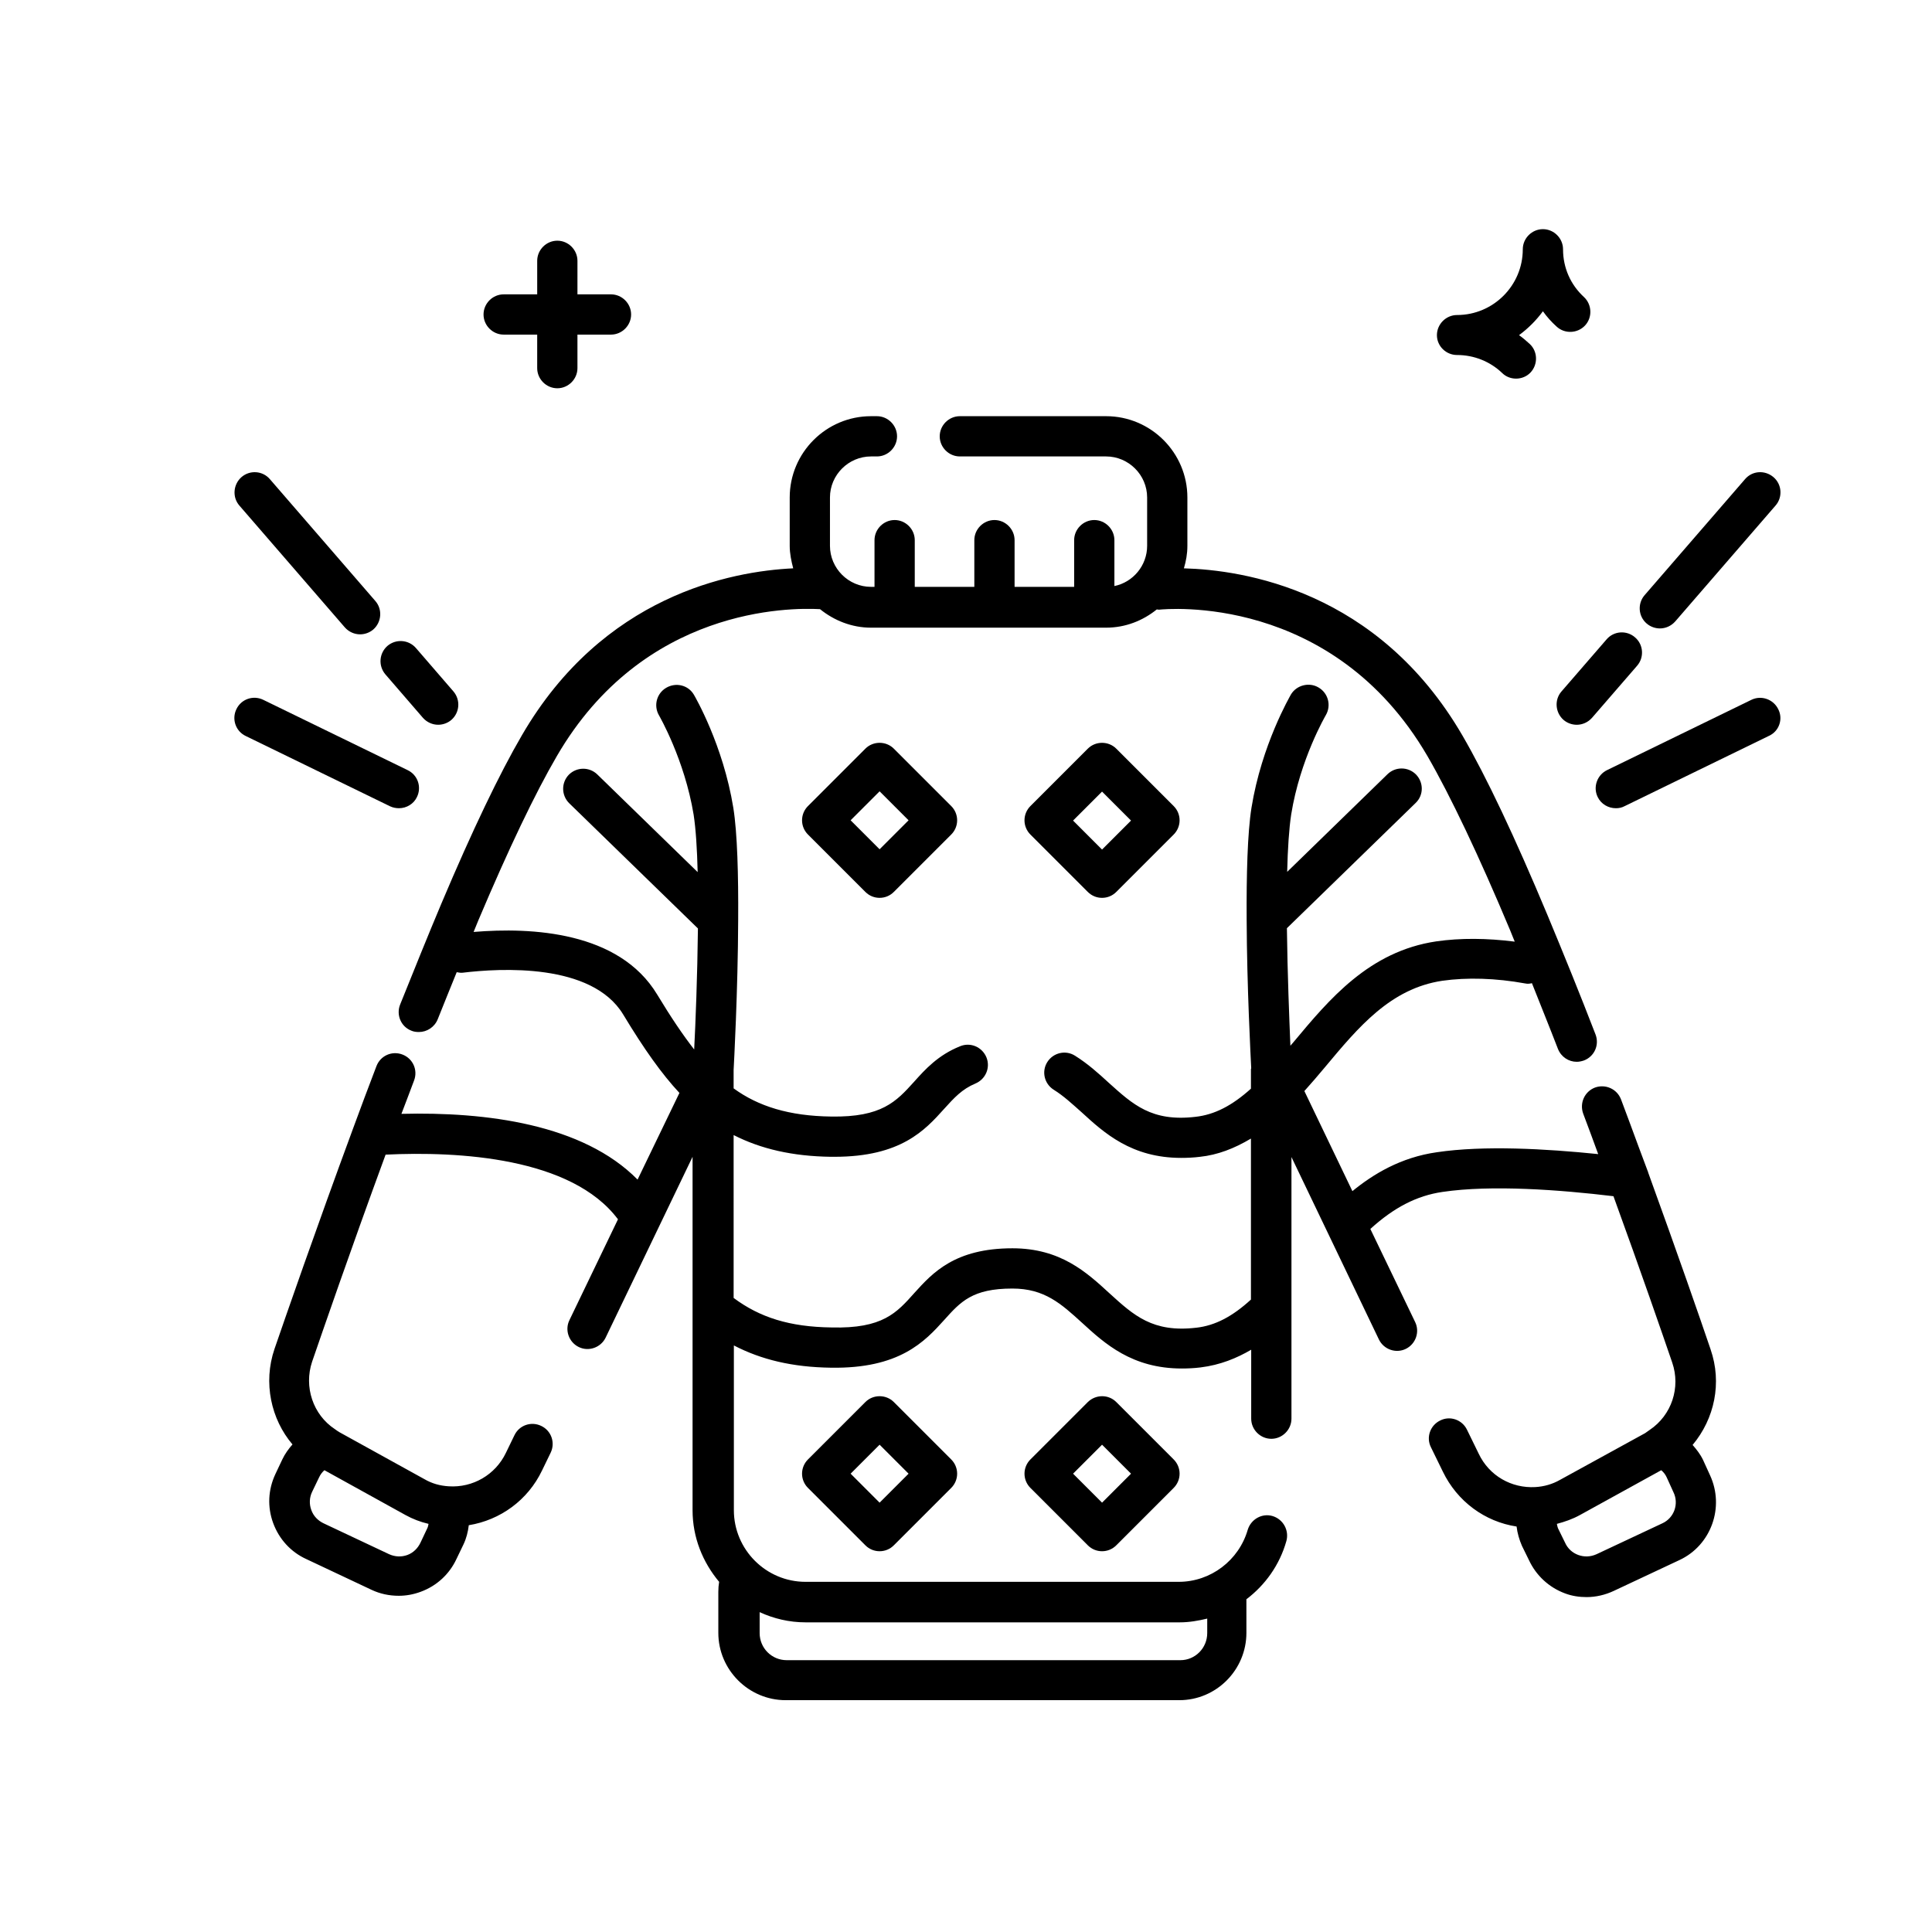 <?xml version="1.0" encoding="UTF-8"?>
<svg width="1200pt" height="1200pt" version="1.1" viewBox="0 0 1200 1200" xmlns="http://www.w3.org/2000/svg">
 <g>
  <path d="m312.83 207.83h20.832v20.832c0 6.832 5.668 12.5 12.5 12.5 6.832 0 12.5-5.668 12.5-12.5v-20.832h20.832c6.832 0 12.5-5.668 12.5-12.5s-5.668-12.5-12.5-12.5h-20.832l0.004-20.832c0-6.832-5.668-12.5-12.5-12.5s-12.5 5.668-12.5 12.5v20.832h-20.832c-6.832 0-12.5 5.668-12.5 12.5-0.004 6.836 5.664 12.5 12.496 12.5z"/>
  <path d="m905 220.5c10.5 0 20.5 4 28 11.168 2.332 2.332 5.5 3.5 8.668 3.5 3.332 0 6.668-1.332 9-3.832 4.668-5 4.5-13-0.5-17.668-2.168-2-4.332-3.832-6.668-5.5 5.668-4.168 10.668-9.168 14.832-14.832 2.5 3.5 5.332 6.668 8.5 9.5 5 4.668 13 4.332 17.668-0.668s4.332-13-0.668-17.668c-8.332-7.668-13-18.168-13-29.668 0-6.832-5.668-12.5-12.5-12.5s-12.5 5.668-12.5 12.5c0 22.5-18.332 40.832-40.832 40.832-6.832 0-12.5 5.668-12.5 12.5 0 6.836 5.668 12.336 12.5 12.336z"/>
  <path d="m555.17 465c-4.832-4.832-12.832-4.832-17.668 0l-35.668 35.668c-2.332 2.332-3.668 5.5-3.668 8.832s1.332 6.5 3.668 8.832l35.668 35.668c2.5 2.5 5.668 3.668 8.832 3.668 3.168 0 6.332-1.168 8.832-3.668l35.668-35.668c2.332-2.332 3.668-5.5 3.668-8.832s-1.332-6.5-3.668-8.832zm-8.836 62.5-18-18 18-18 18 18z"/>
  <path d="m684.5 557.67c3.168 0 6.332-1.168 8.832-3.668l35.668-35.668c2.332-2.332 3.668-5.5 3.668-8.832s-1.332-6.5-3.668-8.832l-35.668-35.668c-4.832-4.832-12.832-4.832-17.668 0l-35.668 35.668c-2.332 2.332-3.668 5.5-3.668 8.832s1.332 6.5 3.668 8.832l35.668 35.668c2.504 2.5 5.668 3.668 8.836 3.668zm0-66 18 18-18 18-18-18z"/>
  <path d="m1031 390.33c3.5 0 7-1.5 9.5-4.332l62.332-72c4.5-5.168 4-13.168-1.332-17.668s-13.168-4-17.668 1.332l-62.332 72c-4.5 5.168-4 13.168 1.332 17.668 2.336 2 5.336 3 8.168 3z"/>
  <path d="m971.17 447.17c2.332 2 5.332 3 8.168 3 3.5 0 7-1.5 9.5-4.332l28-32.332c4.5-5.168 4-13.168-1.332-17.668-5.168-4.5-13.168-4-17.668 1.332l-28 32.332c-4.504 5.168-3.836 13.168 1.332 17.668z"/>
  <path d="m1104.5 440.5c-3-6.168-10.5-8.832-16.668-5.832l-89.668 43.668c-6.168 3-8.832 10.5-5.832 16.668 2.168 4.5 6.668 7 11.332 7 1.832 0 3.668-0.332 5.5-1.332l89.668-43.668c6.168-2.836 8.836-10.336 5.668-16.504z"/>
  <path d="m214.17 389.67c2.5 2.832 6 4.332 9.5 4.332 2.832 0 5.832-1 8.168-3 5.168-4.5 5.832-12.5 1.332-17.668l-65.5-75.668c-4.5-5.332-12.5-5.832-17.668-1.332s-5.832 12.5-1.332 17.668z"/>
  <path d="m262.67 445.83c2.5 2.832 6 4.332 9.5 4.332 2.832 0 5.832-1 8.168-3 5.168-4.5 5.832-12.332 1.332-17.668l-23.332-27c-4.5-5.168-12.332-5.832-17.668-1.332-5.168 4.5-5.832 12.332-1.332 17.668z"/>
  <path d="m247.83 502c4.668 0 9.168-2.668 11.168-7 3-6.168 0.5-13.668-5.832-16.668l-89.668-43.668c-6.168-3-13.668-0.5-16.668 5.832-3 6.168-0.5 13.668 5.832 16.668l89.668 43.668c1.836 0.836 3.668 1.168 5.5 1.168z"/>
  <path d="m555.17 870.83c-4.832-4.832-12.832-4.832-17.668 0l-35.668 35.668c-2.332 2.332-3.668 5.5-3.668 8.832s1.332 6.5 3.668 8.832l35.668 35.668c2.5 2.5 5.668 3.668 8.832 3.668 3.168 0 6.332-1.168 8.832-3.668l35.668-35.668c2.332-2.332 3.668-5.5 3.668-8.832s-1.332-6.5-3.668-8.832zm-8.836 62.5-18-18 18-18 18 18z"/>
  <path d="m675.67 870.83-35.668 35.668c-2.332 2.332-3.668 5.5-3.668 8.832s1.332 6.5 3.668 8.832l35.668 35.668c2.5 2.5 5.668 3.668 8.832 3.668 3.168 0 6.332-1.168 8.832-3.668l35.668-35.668c2.332-2.332 3.668-5.5 3.668-8.832s-1.332-6.5-3.668-8.832l-35.668-35.668c-4.832-4.832-12.664-4.832-17.664 0zm8.832 62.5-18-18 18-18 18 18z"/>
  <path d="m1062.5 838.17c-6.5-19.168-20.332-59-38.832-110v-0.168c-0.168-0.332-0.168-0.5-0.332-0.832l-5.668-15.168c-3.5-9.668-7.168-19.332-10.832-29.168-2.5-6.5-9.668-9.668-16.168-7.332-6.5 2.5-9.668 9.668-7.332 16.168 3.168 8.5 6.332 16.832 9.332 25.168-32.5-3.332-71-5.5-100.17-1.168-22.5 3.168-39.668 13.668-52.5 24.168l-29.832-62.168c4.332-4.832 8.5-9.668 12.668-14.668 21-25.168 40.832-49 73-53.832 15.332-2.168 33.168-1.668 51.5 1.668 1.5 0.332 2.832 0.168 4.168-0.168 5.332 13.5 10.832 27 16.168 40.832 2 5 6.668 8 11.668 8 1.5 0 3-0.332 4.5-0.832 6.5-2.5 9.668-9.668 7.168-16.168-9.832-25.5-20-50.5-30-74.5-20-47.832-37.668-85.332-52.668-111.17-52.5-90.332-136.33-102.83-173-103.83 1.332-4.5 2.168-9 2.168-14v-30c0-27.832-22.668-50.5-50.5-50.5h-90.832c-6.832 0-12.5 5.668-12.5 12.5s5.668 12.5 12.5 12.5h90.832c14 0 25.5 11.5 25.5 25.5v30c0 12.332-8.832 22.668-20.332 25v-28.5c0-6.832-5.668-12.5-12.5-12.5s-12.5 5.668-12.5 12.5v29h-37v-29c0-6.832-5.668-12.5-12.5-12.5s-12.5 5.668-12.5 12.5v29h-37v-29c0-6.832-5.668-12.5-12.5-12.5s-12.5 5.668-12.5 12.5v29h-2.168c-14 0-25.5-11.5-25.5-25.5v-30c0-14 11.5-25.5 25.5-25.5h3.668c6.832 0 12.5-5.668 12.5-12.5s-5.668-12.5-12.5-12.5h-3.668c-27.832 0-50.5 22.668-50.5 50.5v30c0 4.832 1 9.5 2.168 14-38.832 1.832-118.17 17-168.5 103.67-14 24-30.832 59.168-50 104.5-8.5 20.168-17 41.332-25.668 62.832-2.5 6.332 0.5 13.668 7 16.168 1.5 0.668 3.168 0.832 4.668 0.832 5 0 9.668-3 11.668-7.832 4-9.832 7.832-19.668 11.832-29.332 1.168 0.168 2.332 0.5 3.668 0.332 23.5-2.832 80.168-6.168 99.668 25.832 13.168 21.832 24 37 35 48.832l-26 53.832c-34-34.5-94.168-42.168-146.67-40.832 2.668-6.832 5.168-13.668 7.832-20.668 2.5-6.5-0.668-13.668-7.168-16.168s-13.668 0.668-16.168 7.168c-5 13-9.832 26-14.5 38.668-23.668 64.168-42 117.17-48.832 137-7.168 21-2.168 43.668 11.168 59.332-2.5 2.832-4.668 5.832-6.332 9.332l-4.332 9.168c-4.5 9.668-5 20.332-1.332 30.332 3.668 10 11 18 20.5 22.332l40.668 19.168c5.332 2.5 11 3.668 16.832 3.668 4.668 0 9.168-0.832 13.668-2.5 10-3.668 17.832-11 22.168-20.332l4.332-9c1.832-3.832 2.832-7.832 3.332-12 19.5-3.168 36.668-15.5 45.5-34l5.332-11c3-6.168 0.5-13.668-5.832-16.668-6.168-3-13.668-0.5-16.668 5.832l-5.332 11c-6.5 13.5-20.5 21.668-35.5 20.668-5.332-0.332-10.332-1.668-15.168-4.5l-52.5-29c-0.168 0-2.832-1.832-3-2-13.668-9-19.332-26.332-14.168-41.832 6.5-18.832 23.5-68.332 45.668-128.67 45.168-2.168 115.5 1.668 144.33 40.168l-30.168 62.668c-3 6.168-0.332 13.668 5.832 16.668 6.168 3 13.668 0.332 16.668-5.832l54-112.33v219.5c0 17 6.332 32.332 16.5 44.5-0.332 2-0.5 4-0.5 6.168v25.5c0 23 18.832 41.832 41.832 41.832h244.5c23 0 41.668-18.832 41.668-41.832l-0.008-20.84c11.668-8.832 20.668-21.332 24.832-36.168 1.832-6.668-2-13.5-8.5-15.5-6.668-2-13.5 2-15.5 8.5-5.5 19-23 32.332-42.832 32.332l-231.84 0.004c-24.5 0-44.5-20-44.5-44.5v-102.33c17 8.832 36.332 13.5 60.332 13.832 42.5 0.668 58.168-16.168 70.332-29.668 10.168-11.332 17.5-19.5 42.332-19.5 20 0 30.332 9.5 43.332 21.332 14 12.832 31 28.332 61.832 28.332 3.668 0 7.668-0.168 11.668-0.668 12.332-1.5 22.668-5.832 31.5-11v42.832c0 6.832 5.668 12.5 12.5 12.5 6.832 0 12.5-5.668 12.5-12.5v-68.168-0.668-93.668l54.332 113.33c3 6.168 10.5 8.832 16.668 5.832 6.168-3 8.832-10.5 5.832-16.668l-27.832-57.832c14.668-13.332 28.832-20.668 44.832-23 30.332-4.5 73-1.332 106.17 2.668 17.332 47.668 30.168 84.832 36.5 103.33 5.332 15.5-0.332 32.668-14 41.832-0.332 0.332-2.5 1.668-2.832 2l-52.832 29c-4.668 2.668-9.832 4.168-15.332 4.5-14.832 0.832-28.668-7-35.168-20.668l-7.332-15c-3-6.168-10.5-8.832-16.668-5.668-6.168 3-8.832 10.5-5.668 16.668l7.332 15c9 18.668 26.168 31.168 45.832 34.168 0.5 4.168 1.668 8.168 3.332 12l4.332 8.832c4.5 9.668 12.5 17 22.332 20.668 4.332 1.668 9 2.332 13.5 2.332 5.668 0 11.5-1.332 16.832-3.832l40.832-19.168c19.668-9.168 28.168-32.832 19-52.668l-4.332-9.5c-1.668-3.5-4-6.5-6.5-9.332 13.68-16.316 18.348-38.652 11.18-59.316zm-796.33 108.33c-0.168 0.832-0.332 1.832-0.668 2.5l-4.332 9.168c-1.668 3.5-4.5 6.332-8.168 7.668-3.668 1.332-7.668 1.168-11.332-0.5l-40.668-19.168c-3.5-1.668-6.332-4.5-7.668-8.332-1.332-3.668-1.168-7.668 0.5-11.168l4.332-9c0.832-1.832 2-3.332 3.332-4.5l50.332 27.832c4.504 2.5 9.34 4.332 14.34 5.5zm466.66 61.168c5.832 0 11.5-1 17-2.332v9c0 9.332-7.5 16.832-16.668 16.832h-244.5c-9.332 0-16.832-7.5-16.832-16.832v-13c8.668 4 18.332 6.332 28.5 6.332h232.5zm10.168-183c-27 3.168-38.832-7.668-53.832-21.332-14.332-13.168-30.5-28-60.332-28-35.832 0-49.668 15.332-60.832 27.668-11 12.332-19.668 22.332-51.5 21.5-26-0.332-44.5-6.168-60.832-18.332l-0.004-101.17c17 8.668 36.668 13.168 60.332 13.5h2.332c41.168 0 56.168-16.5 68-29.668 6.332-7 11.168-12.332 19.5-15.832 6.332-2.668 9.5-9.832 6.832-16.332-2.668-6.332-9.832-9.5-16.332-6.832-13.668 5.5-21.668 14.332-28.668 22.168-11 12.168-20 22-51.332 21.5-26.168-0.332-45.332-6.332-60.668-17.5v-11.5c0.168-3 2.668-49 2.832-93.332v-0.168c0.168-27.168-0.5-53.5-3-69.168-6.332-39.168-23.832-69.168-24.5-70.332-3.5-6-11.168-7.832-17.168-4.332s-8 11.168-4.5 17.168c0.168 0.332 15.832 27.332 21.5 61.668 1.332 8.668 2.168 21.332 2.5 35.668l-62.332-60.668c-5-4.832-12.832-4.668-17.668 0.168-4.832 5-4.668 12.832 0.168 17.668l80 77.832c-0.332 29.5-1.5 59.332-2.332 75.168-7-9-14.332-19.832-23-34.168-23.668-39.168-78-41.832-114-38.832 1-2.5 2-5 3-7.332 18.832-44.5 35.168-78.668 48.668-101.83 53.832-92.668 144.83-92.332 163.5-91.332 8.668 7 19.668 11.5 31.668 11.5h146c12 0 22.832-4.332 31.5-11.332 0.5 0 0.832 0.168 1.332 0.168 4.5-0.5 107.83-10.332 166.83 91 14.168 24.5 32 62 51.332 108.17 1 2.332 1.832 4.668 2.832 7-17.168-2.168-33.668-2.332-48.668-0.168-41.832 6.168-66.668 36.168-88.668 62.5-0.668 0.832-1.332 1.5-2 2.332-0.668-16.332-1.832-44.668-2.168-73l80-77.832c5-4.832 5-12.668 0.168-17.668-4.832-4.832-12.668-5-17.668-0.168l-62.332 60.668c0.332-14.332 1.168-27 2.5-35.668 5.5-34.332 21.332-61.332 21.5-61.668 3.5-6 1.5-13.668-4.5-17.168-5.832-3.5-13.668-1.5-17.168 4.332-0.668 1.332-18.168 31.168-24.5 70.332-2.5 15.668-3.168 42.168-3 69.332v0.168c0.168 42 2.5 85.168 2.832 92.332 0 0.168-0.168 0.332-0.168 0.5v12.168c-11.668 10.5-22.5 16.168-34.5 17.5-27.168 3.168-38.832-7.668-53.832-21.168-6.332-5.832-13-11.832-21-16.832-5.832-3.668-13.5-1.832-17.168 4s-1.832 13.5 4 17.168c6.168 3.832 11.5 8.832 17.332 14 14 12.832 31 28.332 61.832 28.332 3.668 0 7.668-0.168 11.668-0.668 11-1.168 21.332-5.168 31.668-11.332v100c-11.488 10.492-22.156 16.156-33.988 17.492zm289.5 121.5-40.832 19.168c-3.668 1.668-7.668 1.832-11.332 0.5-3.668-1.332-6.668-4-8.332-7.832l-4.332-8.832c-0.332-0.832-0.5-1.832-0.668-2.668 5-1.332 9.832-3 14.332-5.5l50.5-27.832c1.332 1.168 2.5 2.5 3.332 4.332l4.168 9.168c3.664 7.328 0.496 16.16-6.836 19.496z"/>
 </g>
</svg>
